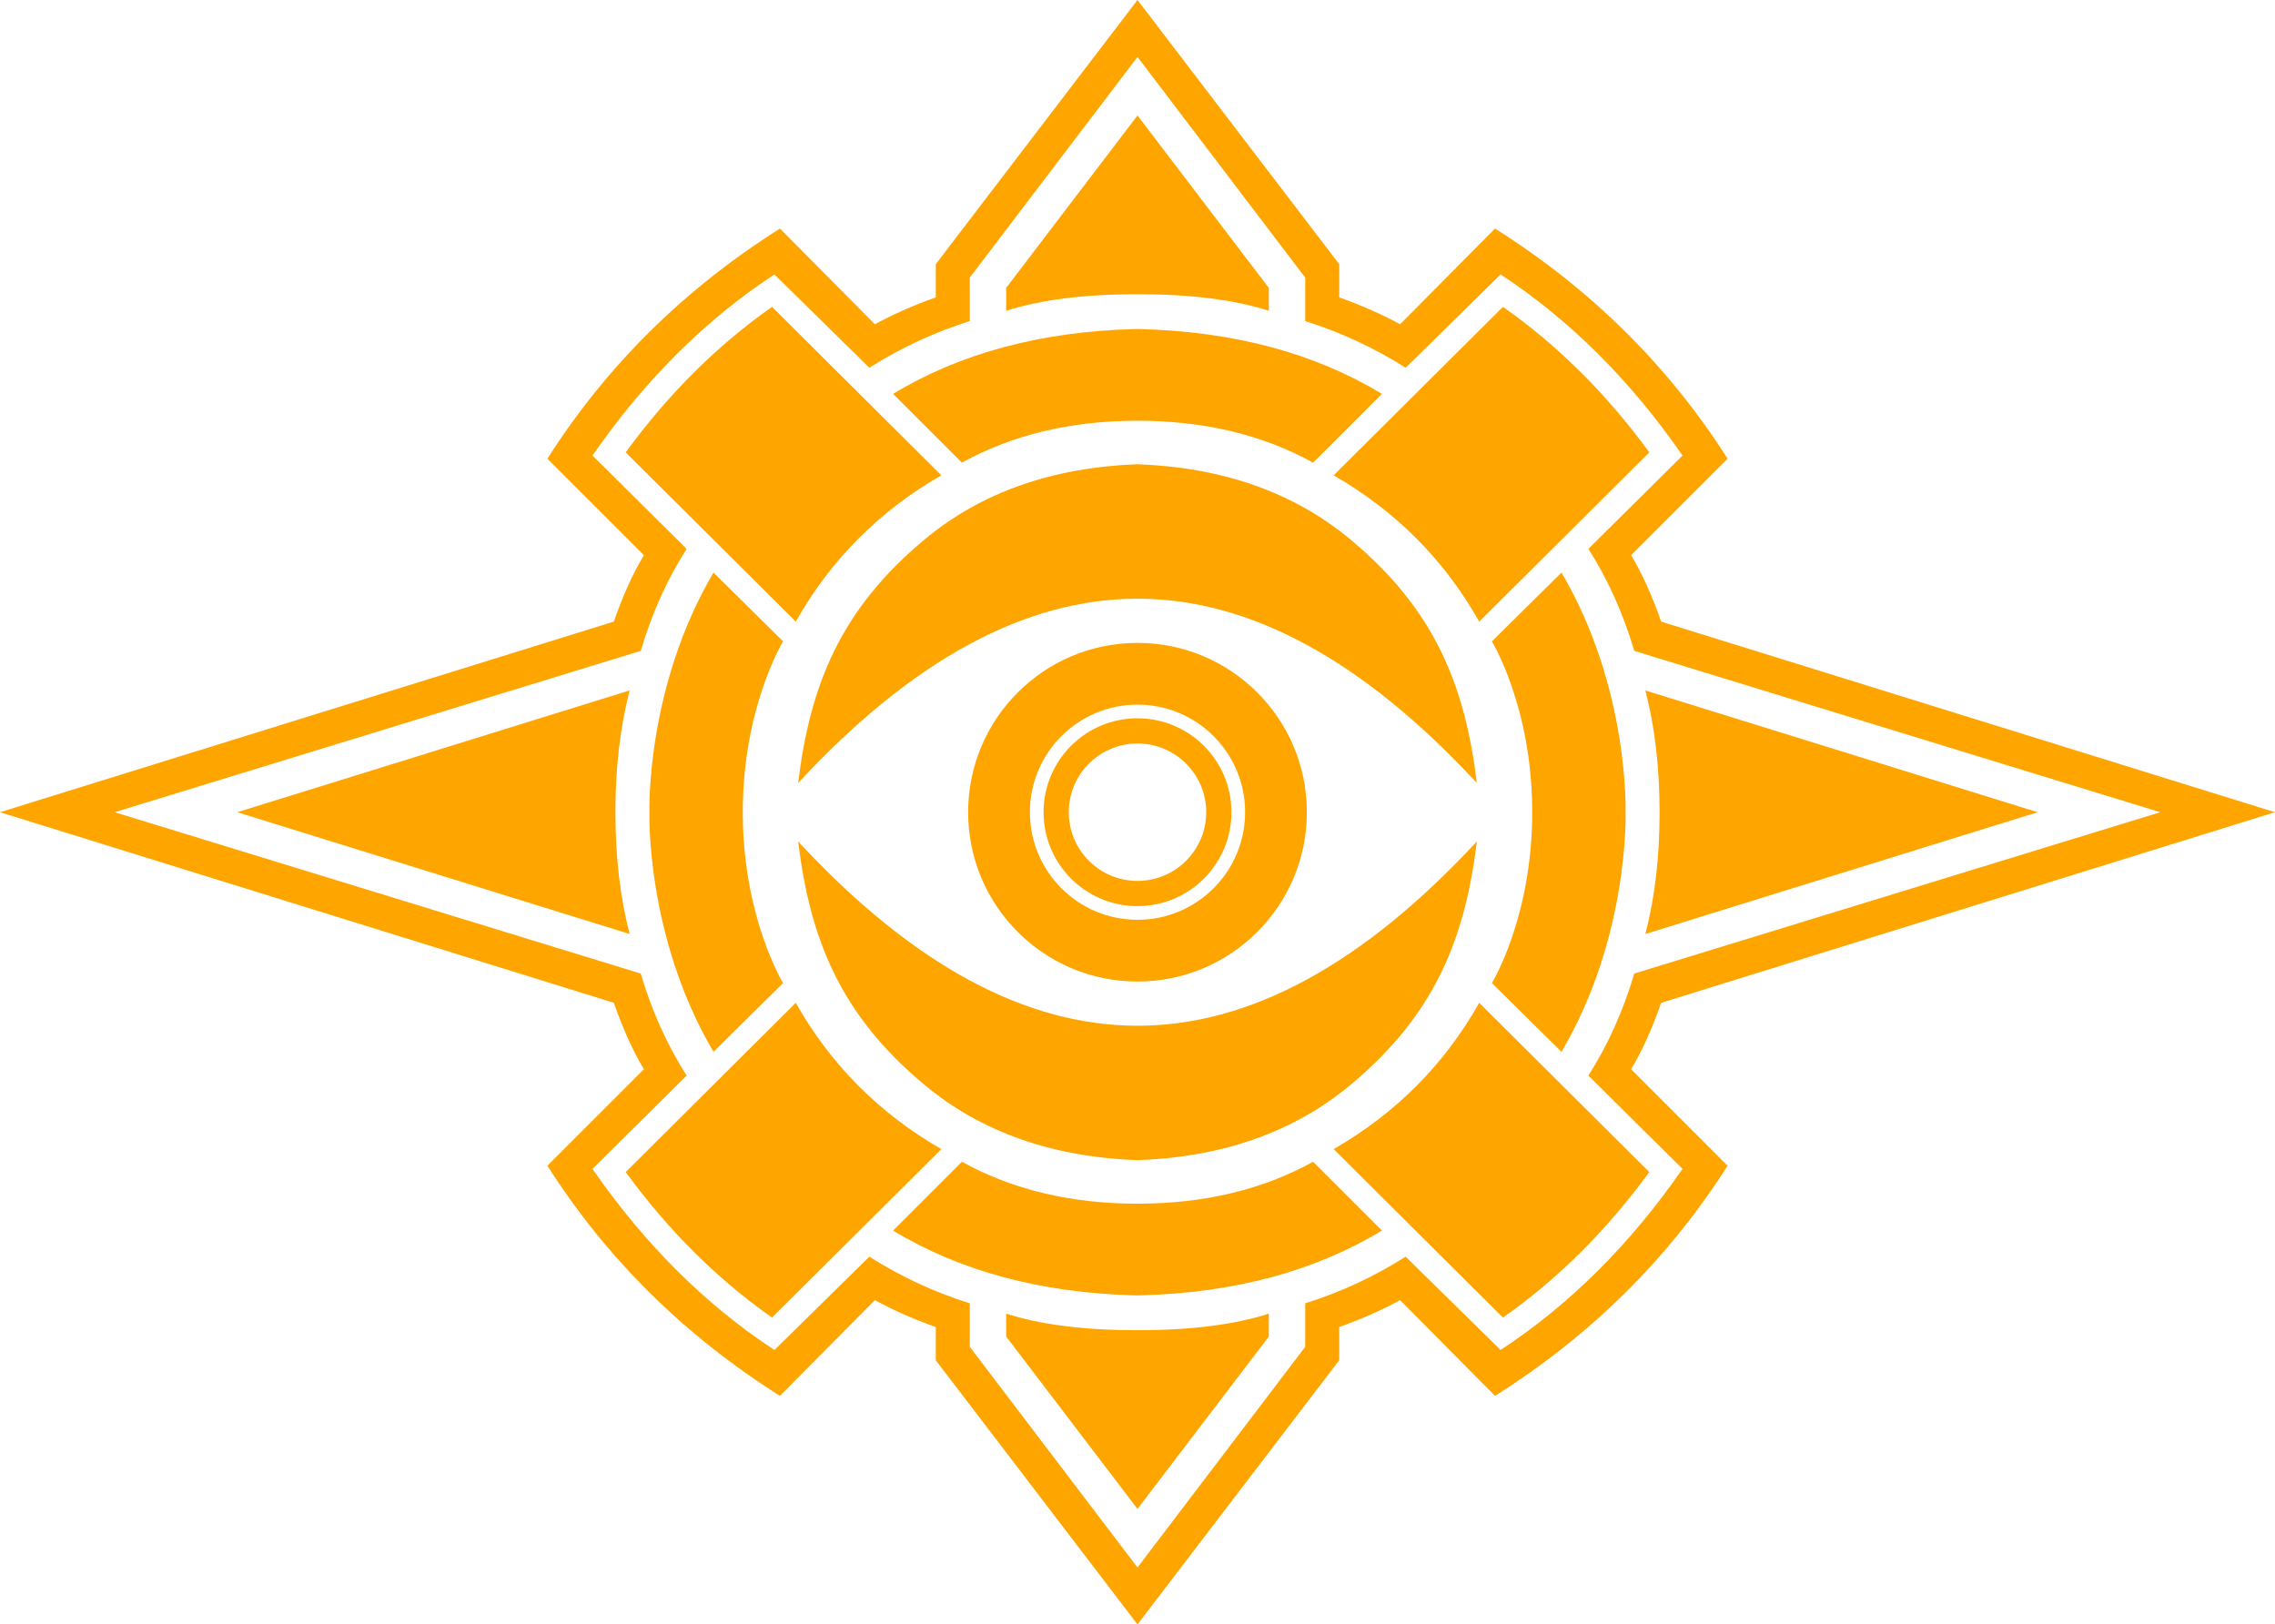<svg xmlns="http://www.w3.org/2000/svg" viewBox="0 0 1438 1027"><path fill="orange" fill-rule="nonzero" d="m719 0 127.5 167v21c14 5 26.833 10.667 38.5 17l60-60.5c60.667 38.333 109.667 86.833 147 145.5l-61 61c7 11.667 13.333 25.667 19 42l388 120.5-.039.012L1050 634c-5.667 16.333-12 30.333-19 42l61 61c-37.333 58.667-86.333 107.167-147 145.5L885 822c-11.667 6.333-24.5 12-38.5 17v21L719 1027 591.5 860v-21c-14-5-26.833-10.667-38.5-17l-60 60.5c-60.667-38.333-109.667-86.833-147-145.5l61-61c-7-11.667-13.333-25.667-19-42L0 513.5 388 393c5.667-16.333 12-30.333 19-42l-61-61c37.333-58.667 86.333-107.167 147-145.5l60 60.5c11.667-6.333 24.5-12 38.5-17v-21L719 0Zm0 36.001-.01.013L613 175.5V203c-22.333 7-43.5 16.833-63.5 29.5l-.054-.053L489.5 173.5c-43.667 28.667-82 66.833-115 114.5l.054.053L434 347c-12.333 19.333-22 40.833-29 64.5l-332.5 102 6.617 2.03L405 615.5c7 23.667 16.667 45.167 29 64.5l-59.446 58.947-.054.053c33 47.667 71.333 85.833 115 114.5l59.946-58.947.054-.053c20 12.667 41.167 22.5 63.5 29.5v27.5l105.99 139.486.01.013.01-.013L825 851.5V824c22.333-7 43.5-16.833 63.5-29.5l.054.053L948.5 853.5c43.667-28.667 82-66.833 115-114.5l-.054-.053L1004 680c12.333-19.333 22-40.833 29-64.5l332.5-102-332.5-102c-7-23.667-16.667-45.167-29-64.5l59.446-58.947.054-.053c-33-47.667-71.333-85.833-115-114.5l-59.946 58.947-.054.053c-20-12.667-41.167-22.5-63.5-29.5v-27.5L719.01 36.014 719 36ZM802 830.5V845l-83 108.999L636 845v-14.5c21.667 7 49.333 10.5 83 10.5s61.333-3.5 83-10.5ZM503 634c22 39 52.667 69.833 92 92.5L488 833c-34.667-24.333-65.5-55-92.5-92L503 634Zm432 0 107.5 107c-27 37-57.833 67.667-92.5 92L843 726.5c39.333-22.667 70-53.5 92-92.5ZM830 734.5l43.5 43.5c-42.57 25.74-93.47 39.392-152.703 40.956L719 819l-1.797-.044C657.97 817.392 607.07 803.74 564.5 778l43.5-43.5c32 17.667 69 26.5 111 26.5s79-8.833 111-26.5ZM933.5 532c-7.5 61.5-26.5 109.5-80 154-35.667 29.667-80.5 45.5-134.5 47.5v-85c71 0 142.5-38.833 214.5-116.5Zm-429 0c72 77.667 143.5 116.5 214.5 116.5v85c-54-2-98.833-17.833-134.5-47.5-53.5-44.5-72.5-92.5-80-154ZM451 362l43.784 43.287.106.104.07.07.036.035C495 405.5 469.5 447 469.5 513.5l.008 1.987c.5 65.339 25.492 106.013 25.488 106.017l-.036.035-.07.07-.106.104L451 665c-43-73-40.5-151.5-40.5-151.5S408 435 451 362Zm536 0c43 73 40.5 151.5 40.5 151.5.002.065 2.482 78.53-40.5 151.5l-43.784-43.287-.106-.104-.07-.07-.036-.035C943 621.5 968.5 580 968.5 513.5v-.001l-.008-1.986c-.5-65.339-25.492-106.013-25.488-106.017l.036-.035.07-.07.106-.104L987 362Zm-268 44.445c59.125 0 107.055 47.93 107.055 107.055 0 59.125-47.93 107.055-107.055 107.055-59.125 0-107.055-47.93-107.055-107.055 0-59.125 47.93-107.055 107.055-107.055ZM398 436.5c-6 23-9 48.667-9 77l.003 1.543c.107 27.723 3.106 52.875 8.997 75.457l-248-77 248-77Zm642 0 248 77-248 77c6-23 9-48.667 9-77s-3-54-9-77Zm-321 8.99c-37.561 0-68.01 30.449-68.01 68.01 0 37.561 30.449 68.01 68.01 68.01 37.561 0 68.01-30.449 68.01-68.01 0-37.561-30.449-68.01-68.01-68.01Zm0 8.632c32.793 0 59.378 26.585 59.378 59.378S751.793 572.878 719 572.878s-59.378-26.585-59.378-59.378 26.585-59.378 59.378-59.378Zm0 15.943c-23.988 0-43.435 19.447-43.435 43.435 0 23.988 19.447 43.435 43.435 43.435 23.988 0 43.435-19.447 43.435-43.435 0-23.988-19.447-43.435-43.435-43.435Zm0-176.565c54 2 98.833 17.833 134.5 47.5 53.5 44.5 72.5 92.5 80 154-72-77.667-143.5-116.5-214.5-116.5v-85Zm0 0v85c-71 0-142.5 38.833-214.5 116.5 7.5-61.5 26.5-109.5 80-154 35.667-29.667 80.5-45.5 134.5-47.5ZM950 194c34.667 24.333 65.5 55 92.5 92L935 393c-22-39-52.667-69.833-92-92.5L950 194Zm-462 0 107 106.5c-39.333 22.667-70 53.5-92 92.5L395.5 286c27-37 57.833-67.667 92.5-92Zm231 14 1.797.044C780.03 209.608 830.93 223.26 873.5 249L830 292.5c-32-17.667-69-26.5-111-26.5s-79 8.833-111 26.5L564.5 249c42.57-25.74 93.47-39.392 152.703-40.956L719 208Zm0-134.999L802 182v14.5c-21.667-7-49.333-10.5-83-10.5s-61.333 3.5-83 10.5V182l82.999-108.999H719Z"/></svg>
